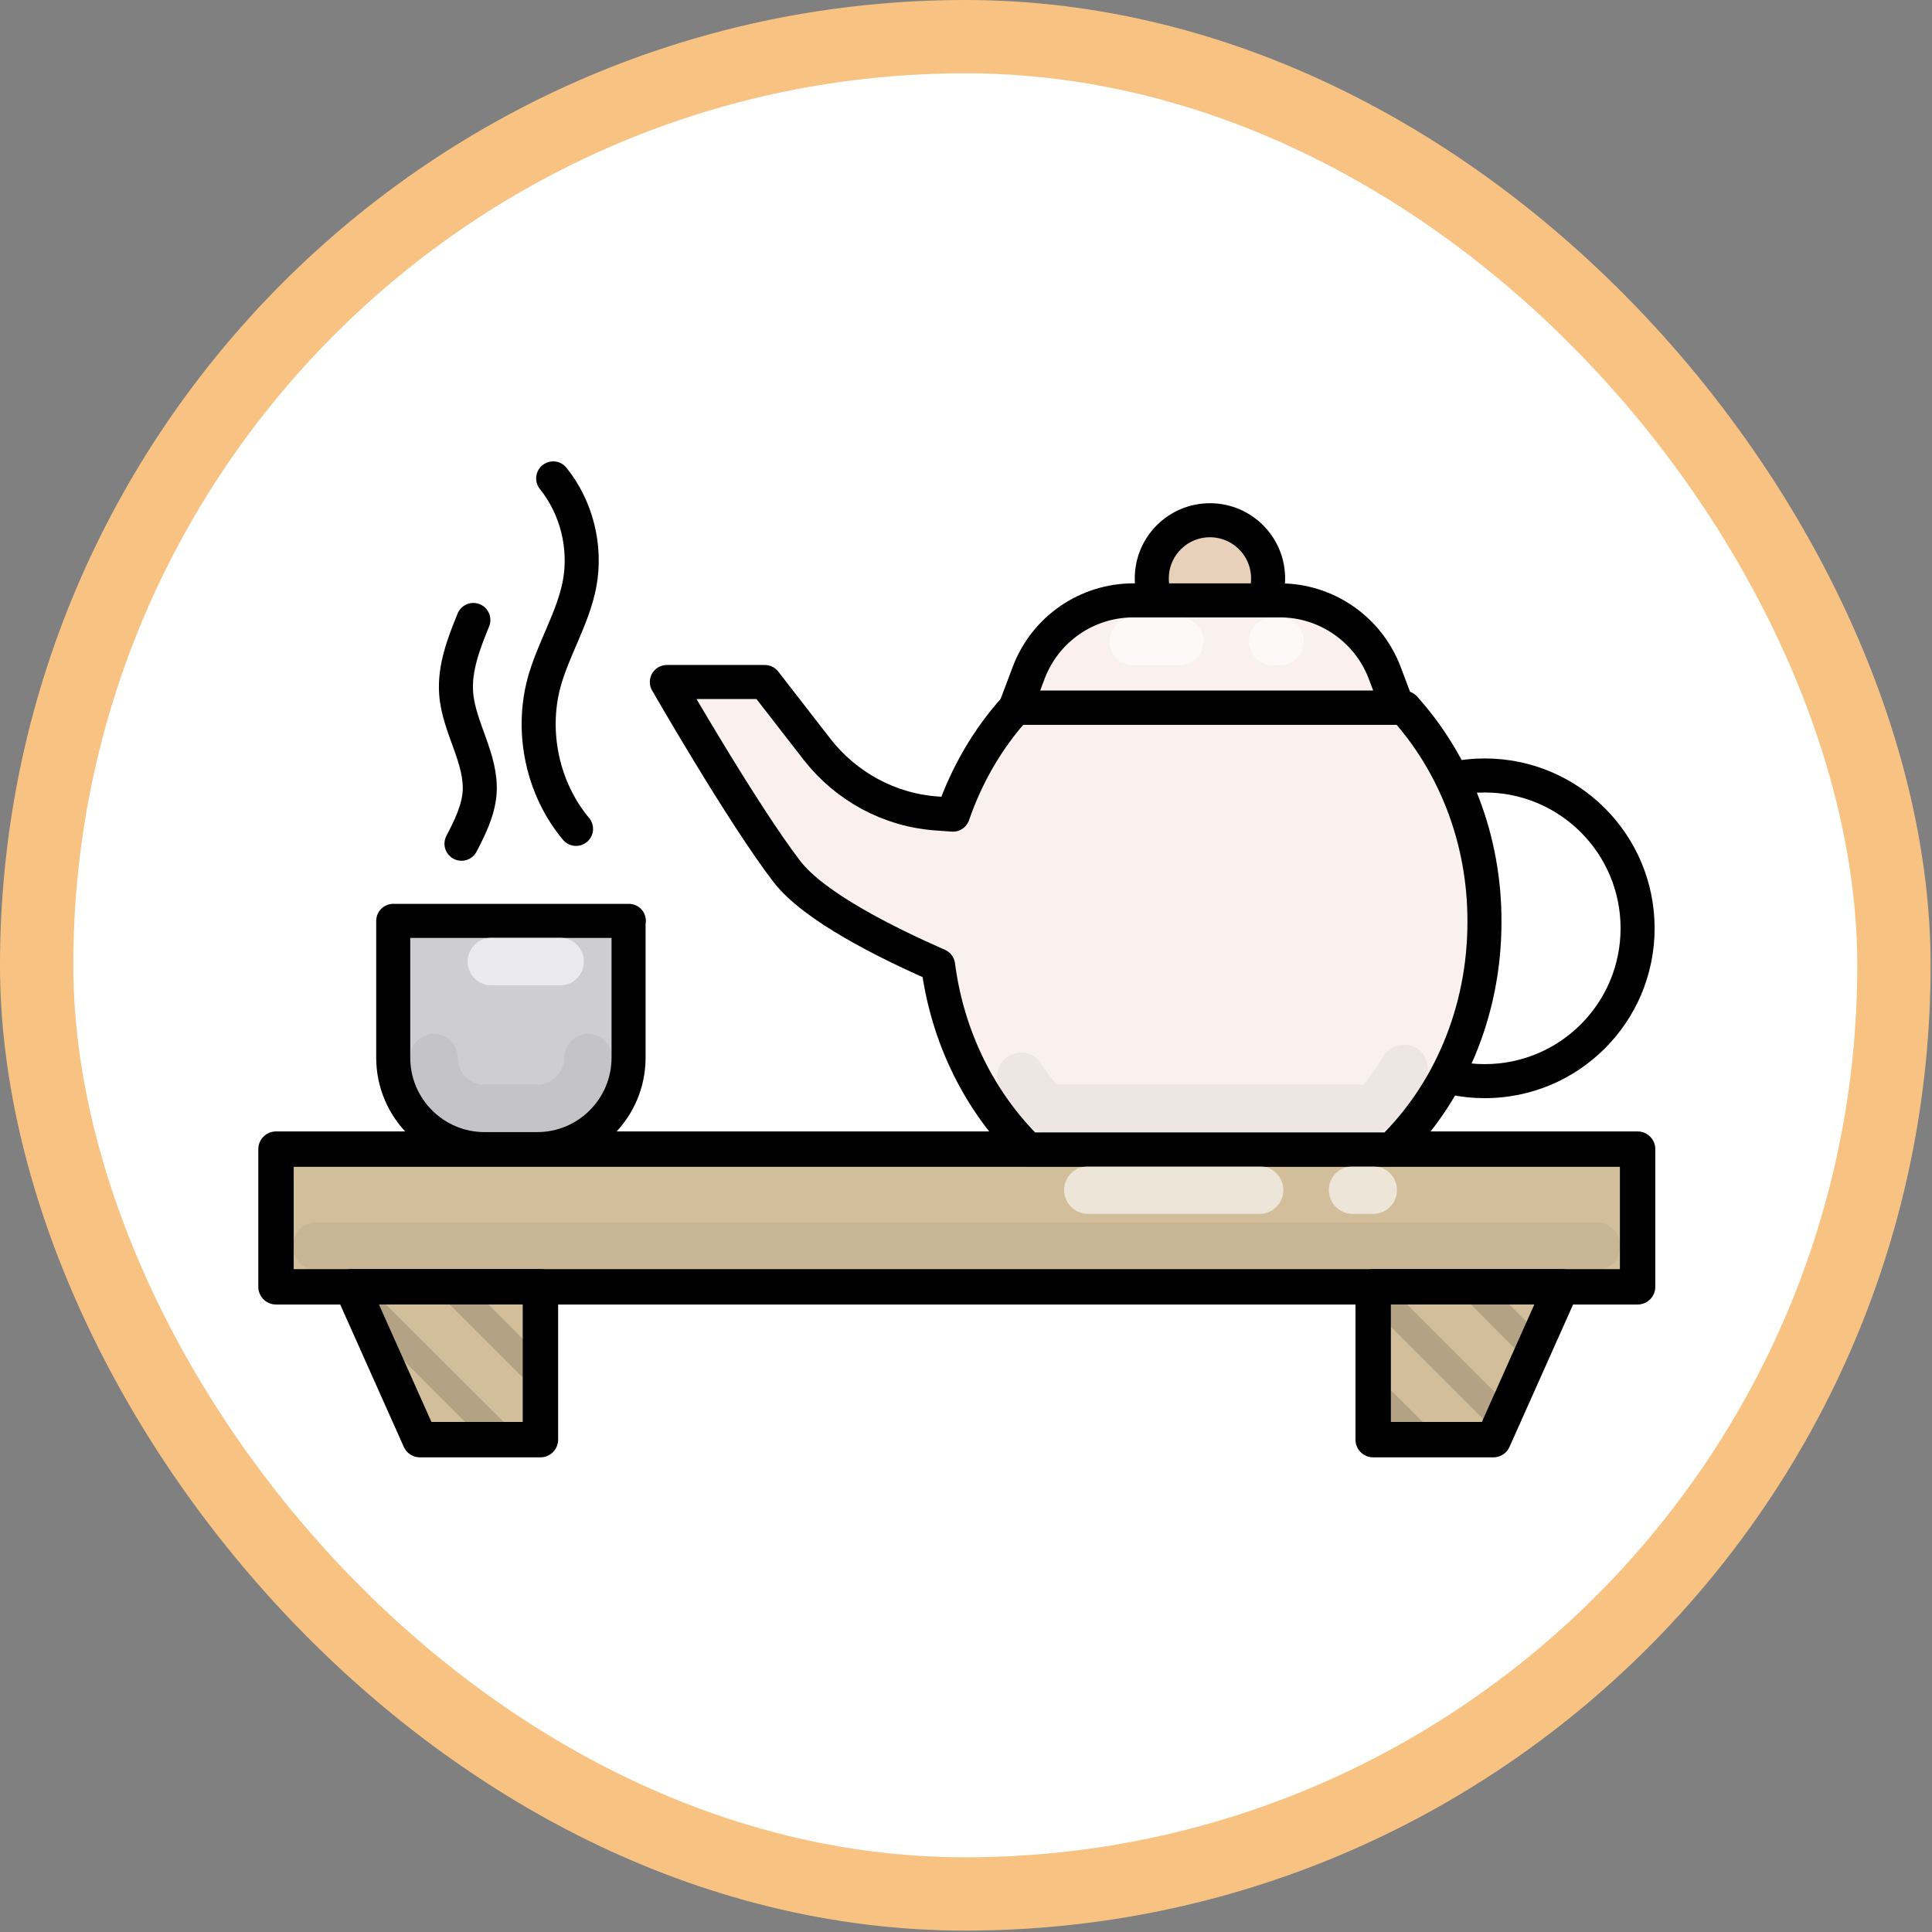 <svg width="105" height="105" viewBox="0 0 105 105" fill="none" xmlns="http://www.w3.org/2000/svg">
<rect x="0" y="0" width="105" height="105" fill="#808080" stroke="none"/>
<rect x="1.992" y="1.992" width="100.94" height="100.94" rx="50.47" fill="white" stroke="#F8C382" stroke-width="3.984"/>
<path d="M89 62.452H15V69.936H89V62.452Z" fill="#D2BE9B" stroke="black" stroke-width="1.923" stroke-miterlimit="10" stroke-linecap="round" stroke-linejoin="round"/>
<path opacity="0.6" d="M59.129 64.677H68.452" stroke="white" stroke-width="2.59" stroke-miterlimit="10" stroke-linecap="round" stroke-linejoin="round"/>
<path opacity="0.05" d="M86.774 67.726H17.21" stroke="black" stroke-width="2.59" stroke-miterlimit="10" stroke-linecap="round" stroke-linejoin="round"/>
<path opacity="0.6" d="M73.516 64.677H74.629" stroke="white" stroke-width="2.59" stroke-miterlimit="10" stroke-linecap="round" stroke-linejoin="round"/>
<path d="M65.758 34.597C67.504 34.597 68.919 33.181 68.919 31.436C68.919 29.689 67.504 28.274 65.758 28.274C64.012 28.274 62.597 29.689 62.597 31.436C62.597 33.181 64.012 34.597 65.758 34.597Z" fill="#E7D1BA" stroke="black" stroke-width="1.85" stroke-miterlimit="10" stroke-linecap="round" stroke-linejoin="round"/>
<path d="M29.371 69.935H19.113L22.823 78.242H29.371V69.935Z" fill="#D2BE9B" stroke="black" stroke-width="1.923" stroke-miterlimit="10" stroke-linecap="round" stroke-linejoin="round"/>
<path d="M74.629 69.935H84.871L81.161 78.242H74.629V69.935Z" fill="#D2BE9B" stroke="black" stroke-width="1.923" stroke-miterlimit="10" stroke-linecap="round" stroke-linejoin="round"/>
<path opacity="0.15" d="M27.29 78.242L19.226 70.194" stroke="black" stroke-width="1.48" stroke-miterlimit="10" stroke-linecap="round" stroke-linejoin="round"/>
<path opacity="0.15" d="M29.371 74.774L24.532 69.935" stroke="black" stroke-width="1.48" stroke-miterlimit="10" stroke-linecap="round" stroke-linejoin="round"/>
<path opacity="0.15" d="M77.242 78.242L74.613 75.629" stroke="black" stroke-width="1.48" stroke-miterlimit="10" stroke-linecap="round" stroke-linejoin="round"/>
<path opacity="0.15" d="M81.661 77.129L74.613 70.081" stroke="black" stroke-width="1.48" stroke-miterlimit="10" stroke-linecap="round" stroke-linejoin="round"/>
<path opacity="0.15" d="M83.371 73.29L80.032 69.935" stroke="black" stroke-width="1.48" stroke-miterlimit="10" stroke-linecap="round" stroke-linejoin="round"/>
<path d="M34.177 50.048H21.371V57.484C21.371 60.226 23.597 62.452 26.339 62.452H29.194C31.936 62.452 34.161 60.226 34.161 57.484V50.048H34.177Z" fill="#CECDD2" stroke="black" stroke-width="1.85" stroke-miterlimit="10" stroke-linecap="round" stroke-linejoin="round"/>
<path opacity="0.6" d="M26.71 52.258H30.436" stroke="white" stroke-width="2.59" stroke-miterlimit="10" stroke-linecap="round" stroke-linejoin="round"/>
<path opacity="0.05" d="M31.952 57.484C31.952 59 30.71 60.242 29.194 60.242H26.339C24.823 60.242 23.581 59 23.581 57.484" stroke="black" stroke-width="2.59" stroke-miterlimit="10" stroke-linecap="round" stroke-linejoin="round"/>
<path d="M80.694 58.758C85.281 58.758 89 55.039 89 50.452C89 45.864 85.281 42.145 80.694 42.145C76.106 42.145 72.387 45.864 72.387 50.452C72.387 55.039 76.106 58.758 80.694 58.758Z" stroke="black" stroke-width="1.85" stroke-miterlimit="10" stroke-linecap="round" stroke-linejoin="round"/>
<path d="M76.323 38.468H55.194C53.71 40.097 52.548 42.081 51.79 44.274L50.903 44.21C48.355 44.032 46 42.758 44.419 40.742L41.565 37.065H36.242C36.242 37.065 40.355 44.226 42.758 47.355C44.226 49.274 48.161 51.226 50.984 52.468C51.5 56.435 53.29 59.935 55.871 62.468H75.629C78.726 59.452 80.677 55.032 80.677 50.113C80.694 45.565 79.016 41.452 76.323 38.468Z" fill="#FAF1EE" stroke="black" stroke-width="1.85" stroke-miterlimit="10" stroke-linecap="round" stroke-linejoin="round"/>
<path opacity="0.05" d="M76.306 58.065C75.839 58.839 75.306 59.565 74.694 60.242H56.823C56.339 59.694 55.887 59.113 55.484 58.5" stroke="black" stroke-width="2.59" stroke-miterlimit="10" stroke-linecap="round" stroke-linejoin="round"/>
<path d="M69.564 32.629H61.597C59.081 32.629 56.823 34.177 55.919 36.532L55.194 38.452H75.968L75.242 36.532C74.339 34.193 72.081 32.629 69.564 32.629Z" fill="#FAF1EE" stroke="black" stroke-width="1.85" stroke-miterlimit="10" stroke-linecap="round" stroke-linejoin="round"/>
<path opacity="0.6" d="M61.597 34.855H64.113" stroke="white" stroke-width="2.59" stroke-miterlimit="10" stroke-linecap="round" stroke-linejoin="round"/>
<path opacity="0.6" d="M69.177 34.855H69.564" stroke="white" stroke-width="2.59" stroke-miterlimit="10" stroke-linecap="round" stroke-linejoin="round"/>
<path d="M31.306 45.048C29.5 42.887 28.839 39.839 29.564 37.113C30.064 35.274 31.145 33.597 31.5 31.726C31.871 29.726 31.339 27.581 30.064 26" stroke="black" stroke-width="1.85" stroke-miterlimit="10" stroke-linecap="round" stroke-linejoin="round"/>
<path d="M25.726 33.694C25.21 34.968 24.694 36.29 24.79 37.661C24.919 39.532 26.21 41.242 26.064 43.113C25.984 44.081 25.532 44.984 25.081 45.855" stroke="black" stroke-width="1.85" stroke-miterlimit="10" stroke-linecap="round" stroke-linejoin="round"/>
</svg>
